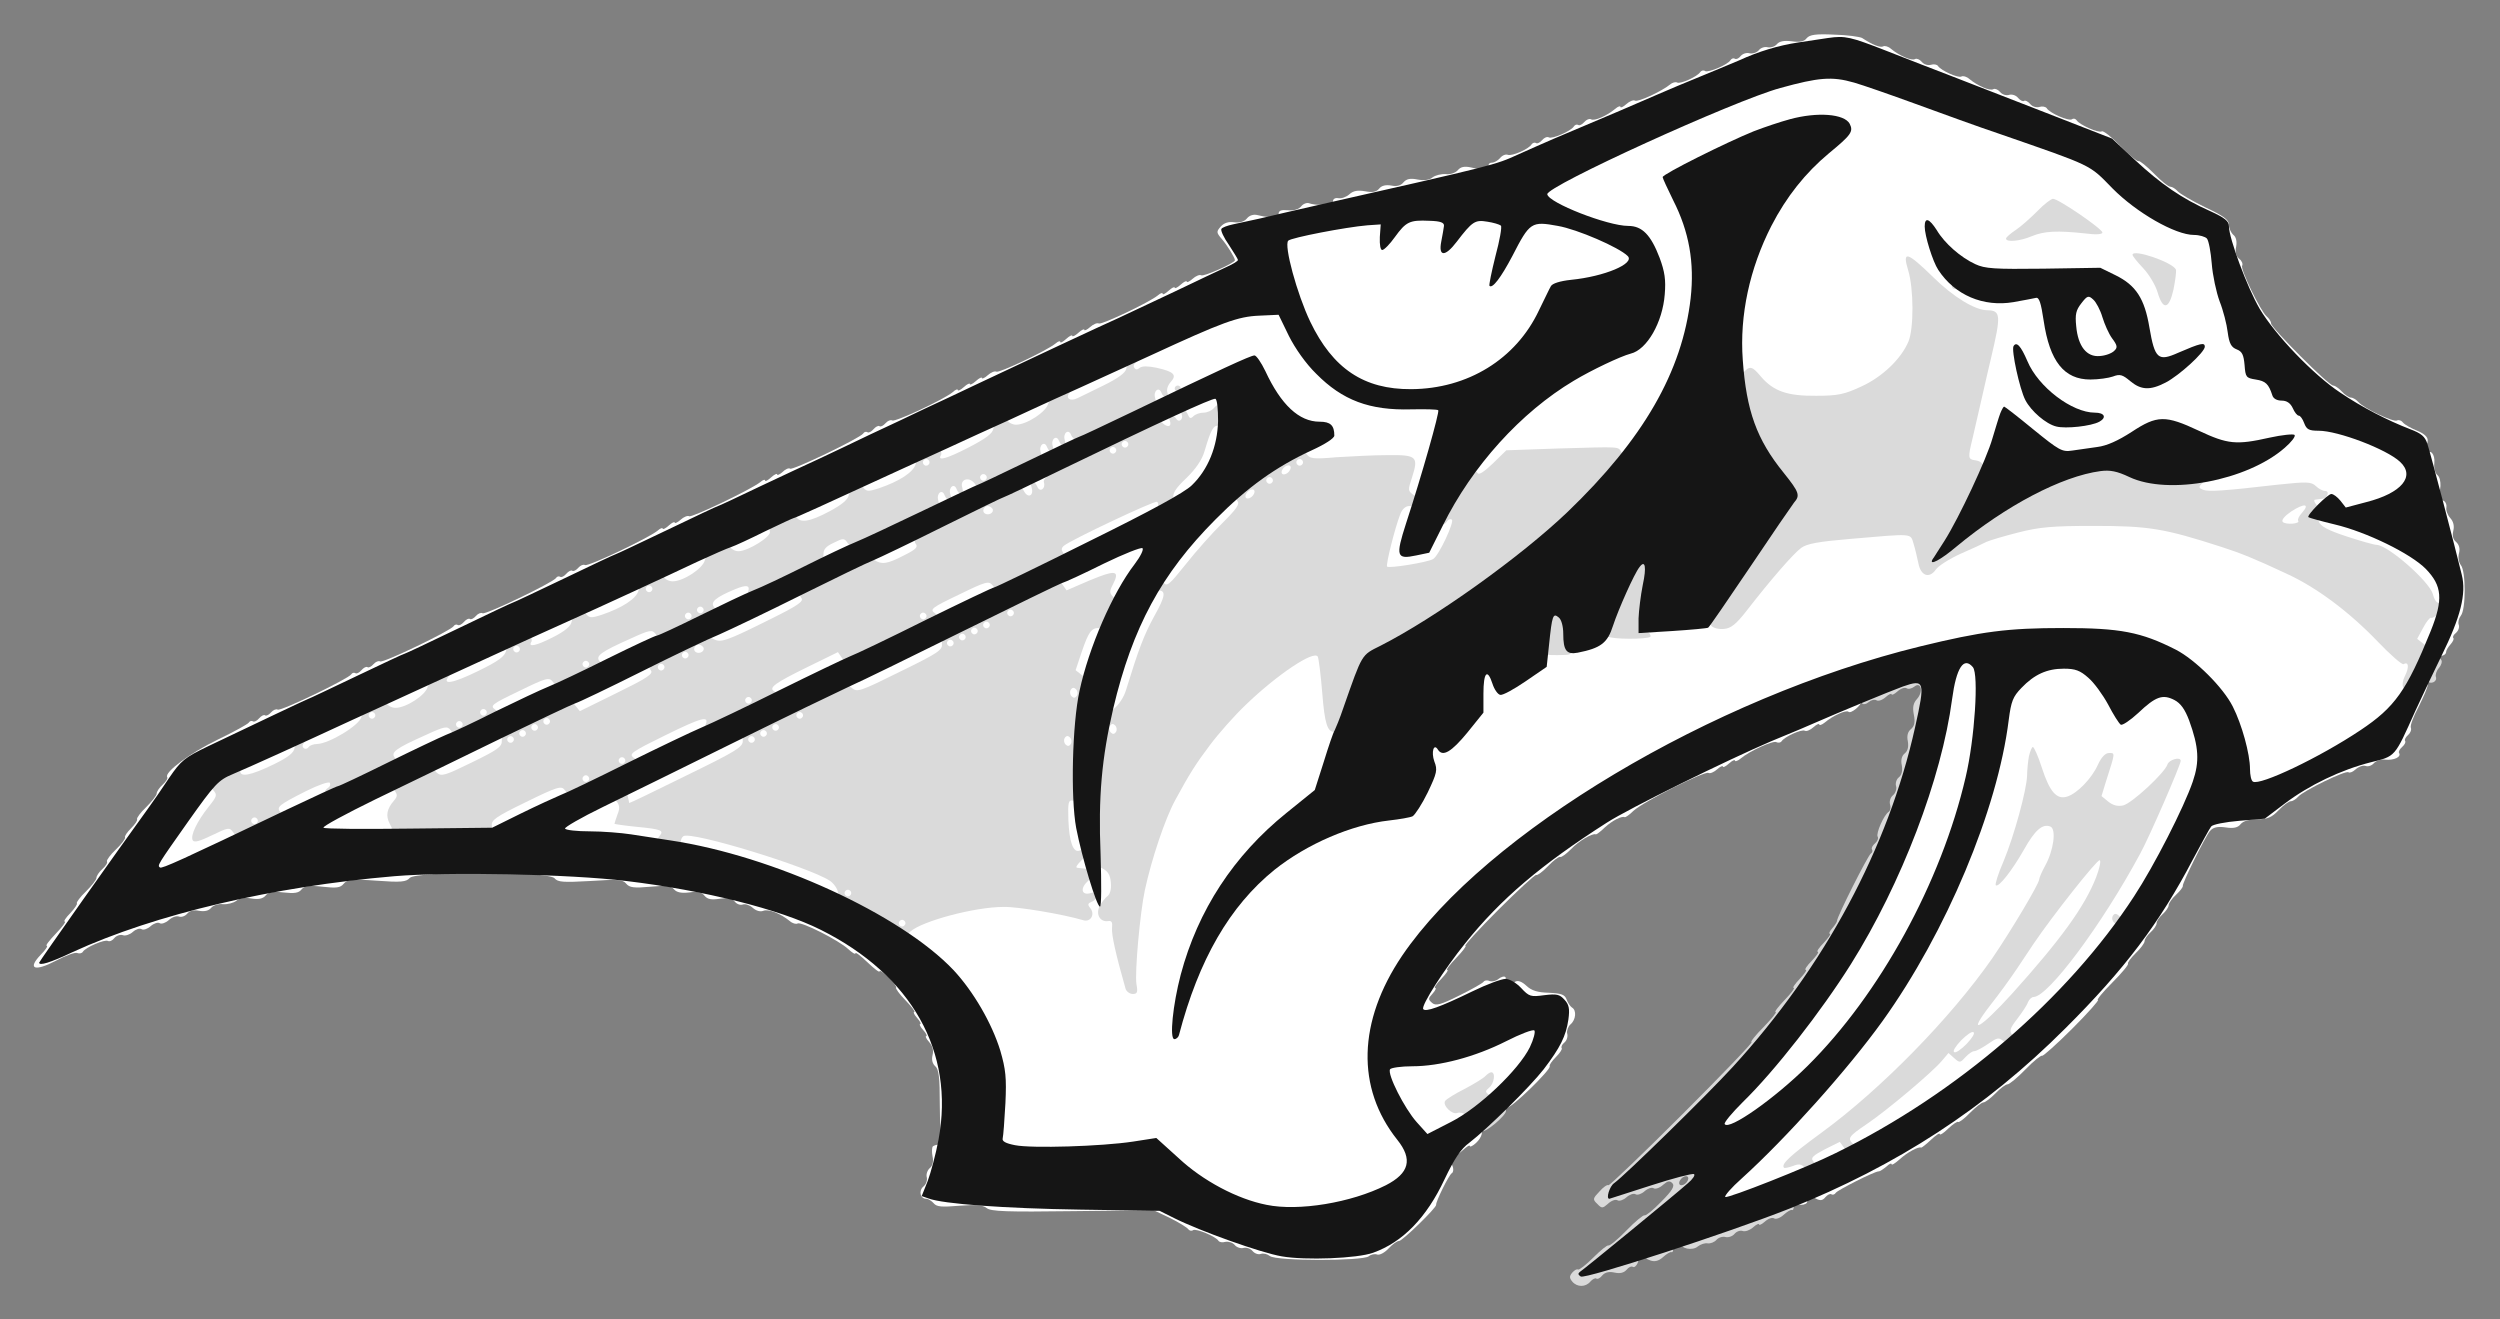 <?xml version="1.0" standalone="no"?>
<!DOCTYPE svg PUBLIC "-//W3C//DTD SVG 1.1//EN"
 "http://www.w3.org/Graphics/SVG/1.1/DTD/svg11.dtd">
<!-- Created with svg_stack (http://github.com/astraw/svg_stack) -->
<svg xmlns:sodipodi="http://sodipodi.sourceforge.net/DTD/sodipodi-0.dtd" xmlns="http://www.w3.org/2000/svg" version="1.1" width="415.0" height="219.0">
  <rect width="100%" height="100%" fill="#808080" stroke="none"/>
  <defs/>
  <g id="id0:id0" transform="matrix(1.25,0,0,1.25,0.0,0.0)"><g transform="translate(0,175.2) scale(0.04,-0.04)" fill="#ffffff" stroke="none">
<path d="M5998 4253 c-8 -11 -23 -14 -50 -10 -25 3 -41 0 -49 -10 -7 -8 -21 -12 -30 -10 -10 3 -24 -2 -30 -10 -7 -8 -21 -12 -30 -10 -10 3 -23 -1 -30 -9 -6 -8 -15 -12 -19 -9 -5 3 -11 1 -15 -5 -9 -15 -73 -42 -84 -36 -5 4 -12 2 -16 -3 -9 -15 -66 -41 -77 -35 -5 3 -16 0 -24 -7 -27 -22 -106 -59 -116 -53 -5 3 -18 -2 -29 -12 -10 -9 -19 -13 -19 -9 0 4 -8 2 -17 -6 -29 -24 -70 -42 -81 -35 -5 3 -15 -1 -22 -9 -7 -8 -16 -13 -20 -10 -5 3 -11 1 -15 -5 -9 -15 -73 -43 -83 -36 -6 3 -15 -1 -22 -9 -7 -8 -16 -13 -20 -10 -5 3 -11 1 -15 -4 -9 -16 -65 -40 -79 -35 -7 3 -19 -2 -26 -11 -7 -8 -19 -15 -27 -15 -8 0 -13 -6 -10 -12 5 -17 26 -12 96 18 76 34 84 37 181 79 143 61 223 96 278 121 29 13 55 24 58 24 3 0 26 9 52 21 197 88 285 118 403 135 94 14 118 14 153 3 22 -7 46 -16 51 -20 6 -3 21 -10 35 -14 26 -8 289 -109 325 -125 11 -5 70 -27 130 -50 259 -98 288 -111 345 -165 84 -79 165 -136 245 -174 28 -13 56 -26 64 -30 8 -4 25 -45 38 -92 44 -155 108 -264 223 -380 97 -97 204 -168 351 -232 31 -14 60 -30 63 -36 11 -17 26 -13 26 7 0 12 -13 23 -35 32 -20 8 -41 20 -47 27 -5 7 -14 10 -20 7 -11 -7 -111 41 -128 61 -7 8 -18 15 -25 15 -6 0 -20 9 -30 20 -10 11 -23 20 -29 20 -15 0 -206 192 -206 206 0 7 -7 17 -15 24 -20 17 -88 157 -81 168 3 6 -1 16 -10 23 -10 8 -14 22 -10 40 3 17 0 32 -9 39 -8 7 -15 22 -15 34 0 16 -17 29 -79 58 -43 21 -84 45 -91 53 -7 8 -18 15 -24 15 -7 0 -32 20 -56 45 -24 24 -46 42 -50 40 -4 -2 -31 20 -60 50 -29 30 -57 52 -62 49 -10 -7 -74 22 -83 36 -4 6 -11 8 -16 4 -11 -7 -75 21 -84 37 -4 5 -15 7 -24 4 -10 -3 -24 1 -31 10 -7 8 -16 13 -20 10 -4 -3 -13 2 -20 10 -7 9 -21 13 -30 10 -9 -3 -23 1 -30 10 -7 8 -17 12 -22 9 -11 -7 -52 11 -80 34 -9 8 -21 11 -26 8 -11 -6 -68 20 -78 35 -3 5 -14 7 -23 4 -10 -3 -24 1 -31 10 -7 8 -17 12 -22 9 -11 -7 -52 11 -80 34 -9 8 -21 11 -26 8 -9 -5 -35 5 -70 28 -8 4 -49 10 -92 11 -61 3 -82 0 -92 -12z"/>
<path d="M5990 4128 c-19 -5 -53 -14 -75 -20 -50 -13 -180 -62 -263 -100 -34 -15 -65 -28 -68 -28 -3 0 -76 -34 -162 -76 -87 -42 -194 -94 -239 -115 -46 -21 -83 -45 -83 -52 0 -7 21 -24 46 -37 26 -14 45 -29 43 -35 -2 -5 -27 -9 -54 -7 -53 4 -73 -8 -99 -59 -15 -29 -31 -25 -32 9 -1 15 -2 33 -3 40 -1 8 -20 12 -59 12 -52 0 -62 -3 -87 -30 -32 -33 -48 -31 -39 6 l6 24 -79 0 c-72 0 -82 -2 -103 -25 -25 -27 -40 -25 -40 7 0 18 -4 19 -37 13 -21 -4 -65 -11 -98 -16 -135 -21 -161 -27 -187 -37 -16 -6 -28 -17 -28 -24 0 -14 34 -151 45 -183 15 -44 71 -152 96 -188 48 -66 137 -121 221 -135 47 -8 54 -26 13 -30 -33 -4 -89 10 -150 38 -62 29 -147 124 -186 208 -29 63 -37 72 -61 72 -63 0 -174 -33 -283 -85 -64 -30 -120 -55 -125 -55 -5 0 -22 -12 -39 -26 -17 -14 -34 -23 -39 -20 -5 3 -36 -8 -68 -24 -32 -16 -64 -30 -71 -30 -6 0 -24 -10 -40 -22 -40 -33 -72 -50 -82 -44 -5 3 -31 -6 -60 -19 -28 -14 -55 -25 -61 -25 -5 0 -14 -9 -21 -21 -7 -14 -17 -19 -31 -16 -11 3 -34 -2 -51 -12 -18 -10 -54 -26 -80 -36 -26 -10 -52 -26 -58 -37 -5 -10 -18 -18 -29 -18 -10 0 -22 -5 -25 -11 -4 -6 -13 -8 -20 -5 -8 3 -41 -8 -75 -25 -33 -16 -64 -29 -69 -29 -5 0 -23 -12 -40 -26 -17 -14 -35 -23 -39 -20 -5 3 -36 -7 -68 -23 -33 -15 -69 -31 -82 -35 -12 -4 -27 -16 -32 -27 -6 -10 -19 -19 -30 -19 -10 0 -22 -5 -25 -11 -4 -6 -13 -8 -20 -5 -8 3 -36 -6 -64 -20 -28 -13 -55 -24 -61 -24 -5 0 -14 -9 -20 -20 -6 -11 -19 -20 -30 -20 -10 0 -22 -5 -25 -11 -4 -6 -13 -8 -20 -5 -8 3 -36 -6 -64 -20 -28 -13 -55 -24 -61 -24 -5 0 -14 -9 -20 -20 -6 -11 -19 -20 -30 -20 -10 0 -22 -5 -25 -11 -4 -6 -13 -8 -20 -5 -8 3 -41 -8 -75 -25 -33 -16 -64 -29 -69 -29 -5 0 -23 -12 -40 -26 -17 -14 -34 -23 -39 -20 -12 7 -135 -53 -145 -70 -4 -8 -17 -14 -27 -14 -10 0 -22 -5 -25 -11 -4 -6 -13 -8 -21 -5 -7 3 -39 -8 -70 -24 -31 -17 -62 -30 -69 -30 -8 0 -26 -10 -42 -22 -40 -33 -72 -50 -82 -44 -5 3 -31 -6 -60 -19 -28 -14 -55 -25 -61 -25 -5 0 -14 -9 -20 -20 -6 -11 -19 -20 -30 -20 -10 0 -22 -5 -25 -11 -4 -6 -13 -8 -20 -5 -8 3 -41 -8 -75 -25 -33 -16 -64 -29 -69 -29 -5 0 -23 -12 -40 -26 -17 -14 -35 -23 -40 -20 -5 4 -25 -2 -43 -12 -18 -10 -54 -27 -80 -36 -26 -10 -55 -27 -64 -37 -9 -11 -22 -19 -27 -19 -6 0 -19 -7 -29 -17 -10 -9 -28 -21 -40 -27 -22 -11 -81 -85 -97 -123 -6 -11 -15 -24 -21 -28 -6 -4 -23 -25 -38 -47 -15 -22 -35 -52 -44 -67 -39 -58 -21 -55 127 19 66 33 125 60 131 60 7 0 19 11 28 25 9 14 25 25 36 25 11 0 35 9 55 20 20 11 43 20 51 20 23 0 126 49 154 73 32 28 66 47 84 47 8 0 40 14 71 30 31 17 65 30 75 30 20 0 167 66 190 86 25 20 131 74 147 74 8 0 49 16 90 35 41 19 78 35 83 35 4 0 15 11 24 25 9 14 25 25 36 25 11 0 35 9 55 20 20 11 43 20 51 20 9 0 50 16 91 35 41 19 78 35 83 35 4 0 15 11 24 25 9 14 25 25 35 25 11 0 45 14 76 30 31 17 66 30 76 30 25 0 101 38 112 56 8 14 64 44 82 44 7 0 47 18 90 40 42 22 81 37 86 34 10 -6 70 24 84 43 12 15 102 63 121 63 6 0 37 13 68 30 31 16 63 27 70 24 7 -3 16 2 20 11 3 9 10 14 15 10 5 -3 26 4 46 15 19 11 42 20 49 20 7 0 19 6 25 14 15 17 161 91 181 91 24 0 144 62 165 85 10 11 26 20 35 20 10 0 52 18 95 40 42 22 81 38 85 35 4 -3 34 9 65 25 31 17 62 30 69 30 6 0 56 23 111 50 55 28 105 50 111 50 7 0 24 -26 39 -57 45 -94 115 -156 185 -165 33 -4 32 -25 -4 -46 -16 -9 -40 -27 -54 -39 -14 -13 -30 -23 -37 -23 -7 0 -20 -9 -30 -20 -10 -11 -23 -20 -30 -20 -7 0 -20 -9 -30 -20 -10 -11 -23 -20 -30 -20 -7 0 -20 -9 -30 -20 -10 -11 -27 -20 -37 -20 -34 0 -197 -179 -235 -258 -12 -25 -26 -48 -30 -51 -13 -8 -89 -168 -104 -216 -6 -22 -15 -49 -19 -60 -20 -53 -29 -105 -24 -132 4 -18 1 -33 -5 -37 -6 -4 -11 -38 -11 -81 0 -41 -4 -77 -10 -80 -6 -4 -10 -67 -10 -155 0 -147 -10 -208 -31 -194 -6 3 -8 16 -5 27 3 12 0 27 -6 35 -7 7 -13 32 -14 55 -3 62 -22 159 -34 171 -13 13 -13 143 0 151 6 3 10 39 10 80 0 41 5 77 10 80 6 3 10 20 10 36 0 17 6 32 15 35 8 4 15 17 15 29 0 13 5 27 10 30 6 3 10 17 10 30 0 13 5 27 11 31 6 3 9 17 6 31 -6 31 13 70 53 106 16 16 30 33 30 38 0 12 35 63 78 112 26 30 31 41 22 52 -10 12 -38 1 -163 -62 -83 -41 -156 -81 -162 -89 -12 -16 -122 -74 -139 -74 -7 0 -66 -27 -131 -60 -64 -33 -121 -58 -125 -55 -3 2 -61 -23 -128 -55 -68 -33 -127 -60 -133 -60 -5 0 -20 -11 -33 -25 -24 -25 -129 -85 -150 -85 -7 0 -57 -22 -111 -50 -53 -27 -101 -48 -105 -45 -4 2 -79 -31 -166 -74 -88 -43 -169 -81 -182 -85 -12 -4 -27 -16 -33 -27 -6 -12 -18 -19 -32 -17 -12 2 -67 -19 -122 -46 -120 -60 -110 -53 -96 -70 11 -14 215 -28 364 -26 43 1 59 -3 63 -15 3 -8 17 -15 30 -15 12 0 49 -7 81 -16 32 -9 73 -19 91 -21 18 -3 35 -9 38 -14 3 -5 16 -9 29 -9 13 0 27 -4 30 -10 3 -5 17 -10 30 -10 13 0 26 -4 29 -9 3 -5 18 -12 33 -16 15 -3 48 -16 73 -28 25 -12 52 -22 60 -22 38 0 192 -89 237 -136 27 -27 53 -49 58 -49 14 0 125 -113 125 -127 0 -6 7 -16 15 -23 17 -14 66 -112 89 -180 18 -52 22 -233 6 -276 -7 -18 -7 -30 0 -39 22 -27 230 -26 490 1 l45 5 60 -60 c33 -34 63 -61 67 -61 4 0 26 -13 50 -29 24 -15 73 -38 110 -50 58 -19 82 -22 180 -18 123 5 185 14 194 28 3 5 13 9 23 9 25 0 115 47 137 71 28 31 24 89 -9 128 -15 18 -43 65 -62 105 -32 67 -35 81 -35 162 0 49 7 110 15 137 19 63 71 171 90 187 8 7 15 17 15 22 0 14 74 100 152 177 108 106 178 166 284 241 57 40 108 76 123 85 9 6 35 23 58 38 24 15 47 27 52 27 5 0 14 7 21 15 6 7 33 25 58 38 264 137 429 217 447 217 4 0 21 6 38 14 18 7 59 24 92 36 33 12 68 26 77 31 10 5 27 9 37 9 11 0 23 5 26 10 3 6 15 10 26 10 10 0 27 4 37 9 14 8 179 50 297 76 99 22 236 35 354 34 126 0 240 -14 257 -32 4 -4 15 -7 25 -7 31 0 112 -50 168 -104 90 -86 124 -156 140 -289 5 -43 12 -81 15 -84 18 -18 298 110 355 161 10 9 21 16 26 16 5 0 17 7 27 17 10 9 28 21 40 27 27 14 91 103 83 116 -4 6 1 13 10 16 9 4 14 13 11 21 -3 7 1 16 10 20 8 3 13 12 10 20 -4 8 4 29 16 46 38 52 58 103 45 116 -7 7 -6 16 6 29 51 57 -26 154 -178 226 -33 16 -68 32 -77 37 -10 5 -26 9 -36 9 -10 0 -23 5 -30 12 -7 7 -30 11 -51 9 -50 -3 -59 12 -22 38 37 26 39 26 51 -4 5 -13 15 -23 22 -21 7 2 36 10 63 17 28 7 71 23 97 36 76 37 88 80 36 130 -44 42 -210 113 -268 113 -26 1 -68 37 -89 78 -6 12 -20 22 -30 22 -11 0 -28 15 -39 34 -14 24 -29 35 -49 38 -25 3 -28 8 -31 41 -2 26 -10 42 -28 53 -13 9 -24 22 -24 29 0 7 -13 53 -30 103 -20 60 -30 112 -30 150 0 70 -25 102 -79 102 -59 0 -160 58 -251 146 l-85 81 -110 37 c-60 20 -118 41 -127 46 -10 6 -26 10 -36 10 -10 0 -22 3 -25 7 -7 7 -159 62 -195 70 -12 3 -25 9 -28 14 -3 5 -14 9 -25 9 -10 0 -27 4 -37 9 -19 10 -156 61 -213 80 -42 13 -110 13 -159 -1z m131 -164 c12 -15 9 -21 -25 -48 -72 -58 -136 -119 -136 -129 0 -6 -11 -22 -25 -36 -25 -27 -105 -176 -119 -221 -30 -99 -56 -242 -56 -308 0 -54 15 -85 39 -77 11 3 29 -7 52 -31 55 -57 110 -78 195 -71 39 3 80 9 90 15 11 5 37 17 59 27 56 26 134 102 156 153 21 48 26 163 10 219 -5 18 -6 35 -2 37 3 2 36 -26 73 -62 52 -52 79 -72 123 -86 31 -11 58 -23 60 -26 3 -4 -2 -34 -10 -66 -8 -32 -23 -102 -35 -154 -24 -106 -37 -160 -51 -206 -12 -41 -3 -64 26 -64 13 0 29 -2 37 -5 14 -5 27 19 48 90 7 22 16 50 21 63 l9 23 43 -29 c23 -17 53 -42 67 -57 14 -15 38 -34 54 -42 29 -15 34 -14 182 13 12 2 51 24 87 49 36 25 74 45 83 45 9 0 55 -19 103 -41 88 -43 141 -51 233 -39 114 15 -33 -72 -164 -97 -15 -3 -33 -11 -39 -19 -7 -9 -31 -14 -64 -14 -60 0 -87 -19 -65 -45 14 -17 66 -20 75 -5 3 6 30 10 59 10 29 0 115 7 190 16 189 22 204 13 93 -52 -75 -43 -69 -38 -62 -56 4 -11 29 -17 89 -21 50 -4 118 -19 172 -37 49 -16 96 -30 105 -30 8 0 26 -11 39 -25 13 -14 29 -25 35 -25 13 0 64 -54 83 -87 8 -16 9 -29 3 -40 -6 -10 -17 -34 -25 -53 -61 -147 -65 -151 -90 -102 -48 90 -254 234 -469 326 -316 135 -634 151 -907 44 -65 -26 -96 -43 -132 -76 -14 -13 -31 -22 -36 -18 -5 3 -17 33 -26 66 -14 48 -22 61 -41 66 -13 3 -28 4 -32 1 -5 -3 -74 -11 -153 -17 -131 -10 -200 -27 -200 -48 0 -4 -24 -35 -52 -69 -29 -34 -75 -88 -103 -121 l-49 -60 -143 -7 c-79 -4 -146 -11 -149 -16 -3 -5 -23 -9 -45 -9 -38 0 -106 -22 -172 -55 -22 -12 -32 -12 -47 -2 -25 15 -49 2 -68 -36 -7 -15 -19 -27 -26 -27 -7 0 -21 -9 -31 -20 -10 -11 -24 -20 -30 -20 -7 0 -18 -7 -25 -15 -7 -8 -17 -12 -22 -9 -13 8 -48 91 -48 115 0 21 -8 23 -28 10 -10 -6 -13 -33 -11 -107 4 -109 -2 -124 -71 -189 l-32 -30 -38 43 c-21 23 -43 42 -49 42 -13 0 -15 -32 -3 -46 5 -5 18 -32 30 -61 l20 -52 -35 -70 -35 -71 -36 -1 c-44 0 -148 -21 -158 -32 -4 -4 -15 -7 -24 -7 -29 0 -175 -76 -237 -124 -73 -55 -167 -161 -200 -223 -27 -52 -49 -89 -62 -105 -8 -10 -11 -18 -7 -18 4 0 4 -5 1 -10 -4 -6 -11 -8 -16 -4 -6 4 -6 11 2 20 6 8 9 14 6 14 -17 0 82 218 108 240 8 7 15 18 15 26 0 18 195 213 249 249 41 28 47 37 79 131 l35 102 -16 35 c-10 19 -17 55 -17 80 0 86 -12 166 -27 171 -25 10 -112 -47 -235 -154 -61 -53 -109 -106 -175 -195 -35 -48 -129 -228 -145 -278 -41 -131 -66 -261 -67 -344 -1 -56 -11 -72 -31 -47 -9 9 -14 57 -17 131 -2 64 -8 134 -13 157 -13 55 -13 323 0 331 6 3 10 30 10 60 0 30 5 57 10 60 6 3 10 24 10 46 0 21 4 47 10 57 5 9 26 65 45 123 29 91 52 140 119 264 43 79 254 299 313 326 23 10 45 23 48 29 3 6 25 19 48 29 32 15 77 21 198 26 102 5 158 4 162 -3 4 -5 -7 -54 -24 -108 -35 -115 -59 -200 -66 -231 -5 -20 -1 -23 28 -23 18 0 61 5 97 11 l64 11 55 114 c30 62 61 118 69 125 8 6 14 17 14 23 0 7 20 32 45 56 l46 45 182 6 c103 3 187 2 194 -4 17 -13 24 -6 75 70 137 205 206 436 179 595 -15 89 -28 127 -63 197 -16 29 -28 55 -28 57 0 7 305 154 320 154 9 0 20 3 24 7 31 31 215 43 237 17z m749 -290 c22 -15 37 -30 34 -35 -3 -5 -29 -9 -59 -9 -30 0 -65 -4 -79 -10 -42 -16 -39 6 6 44 24 20 46 36 51 36 4 0 25 -12 47 -26z m-1485 -63 c57 -3 69 -11 95 -60 43 -86 38 -199 -13 -277 -18 -27 -41 -50 -52 -52 -35 -6 -225 -103 -259 -133 -19 -16 -38 -29 -43 -29 -12 0 -182 -172 -198 -201 -8 -13 -23 -43 -34 -66 -12 -23 -25 -45 -31 -48 -5 -3 -17 -23 -26 -43 -10 -20 -26 -46 -36 -57 -11 -11 -28 -34 -38 -51 -18 -32 -65 -53 -81 -37 -5 5 0 33 11 63 11 30 18 65 15 78 -4 15 0 24 10 28 8 4 15 11 15 17 0 11 20 80 61 211 27 84 27 85 -33 88 -29 2 -52 8 -52 13 1 6 30 15 65 21 168 29 292 121 366 270 l38 78 78 12 c84 13 187 57 187 79 0 8 -12 22 -26 32 -14 10 -38 29 -55 41 -16 13 -29 21 -29 17 0 -3 -5 -3 -10 0 -6 4 -8 11 -4 16 3 6 11 6 17 1 7 -5 35 -10 62 -11z m1125 -103 c14 -8 51 -23 82 -33 58 -18 74 -18 264 1 153 15 264 -66 264 -195 0 -44 24 -98 48 -105 11 -4 31 -2 45 3 40 16 41 -4 1 -34 -52 -40 -102 -44 -137 -11 -29 27 -52 33 -62 16 -3 -5 -33 -10 -65 -10 -54 0 -62 3 -92 34 -37 38 -58 101 -58 175 0 53 -20 82 -43 63 -7 -6 -43 -14 -79 -18 -119 -12 -189 22 -237 118 -19 37 -5 55 23 31 11 -11 32 -26 46 -35z m670 -13 c34 -17 34 -19 19 -47 l-11 -20 -28 33 c-39 47 -31 60 20 34z m-3334 -355 c34 -13 29 -18 -76 -71 -47 -23 -97 -50 -112 -60 -14 -11 -33 -19 -42 -19 -9 0 -91 -36 -182 -80 -90 -44 -166 -80 -168 -80 -8 0 -254 -122 -281 -139 -16 -11 -37 -20 -47 -20 -9 -1 -33 -10 -55 -20 -21 -11 -85 -43 -143 -71 -58 -28 -127 -63 -155 -79 -27 -16 -58 -30 -68 -30 -20 -1 -94 -36 -216 -101 -41 -22 -79 -40 -86 -40 -14 0 -199 -88 -270 -129 -27 -16 -57 -30 -66 -30 -18 -1 -191 -84 -274 -131 -27 -15 -57 -29 -66 -29 -8 -1 -33 -9 -55 -20 -98 -47 -176 -86 -263 -132 -52 -27 -101 -49 -109 -49 -16 0 -156 -67 -207 -100 -16 -10 -37 -19 -46 -19 -9 -1 -47 -16 -86 -35 -89 -44 -109 -48 -105 -21 2 11 14 31 27 45 12 14 30 37 40 52 17 27 66 58 91 58 15 0 125 52 169 80 17 10 37 19 46 19 19 1 121 49 194 91 28 15 58 29 68 29 20 1 85 31 132 61 17 10 37 19 46 19 18 1 168 71 214 100 17 11 37 20 46 20 19 1 129 52 174 81 17 10 37 19 47 19 19 1 121 49 193 90 28 16 57 30 66 30 19 1 83 31 154 71 28 15 57 29 66 29 19 1 83 31 154 71 28 15 57 29 66 29 19 1 130 53 174 81 17 10 37 19 47 19 19 1 129 52 173 80 17 11 37 20 46 20 21 1 186 77 220 102 15 10 34 19 42 19 18 0 90 32 132 59 17 11 37 20 46 20 18 1 168 71 214 100 35 23 54 25 91 11z m3010 -122 c37 -18 35 -32 -4 -36 -43 -4 -85 26 -112 83 -32 65 -16 72 40 16 28 -28 62 -56 76 -63z m-3192 -577 c6 -10 -12 -64 -36 -106 -56 -97 -98 -236 -98 -327 0 -37 -4 -70 -10 -73 -12 -8 -13 -182 -1 -189 5 -3 7 -23 4 -44 -6 -48 53 -304 79 -338 12 -17 -1 -24 -28 -14 -36 14 -194 40 -243 40 -56 0 -197 -28 -233 -46 -15 -8 -36 -14 -47 -14 -22 0 -184 80 -211 105 -9 8 -26 15 -38 15 -11 0 -24 4 -27 10 -20 33 -321 135 -470 160 -190 31 -230 41 -229 55 0 6 84 53 187 105 103 52 228 116 279 143 51 26 98 47 103 47 14 0 299 140 655 321 107 54 199 99 206 99 6 0 40 13 75 30 71 32 76 34 83 21z"/>
<path d="M6906 3401 c-40 -44 -41 -137 -2 -196 13 -20 25 -25 59 -25 44 0 87 22 87 44 0 7 -8 24 -18 37 -10 13 -31 54 -46 92 -30 72 -49 83 -80 48z"/>
<path d="M4840 3815 c-8 -9 -25 -15 -40 -13 -15 1 -35 -4 -44 -11 -10 -9 -28 -11 -50 -7 -24 5 -37 2 -47 -10 -8 -10 -22 -14 -40 -10 -18 3 -32 0 -40 -10 -9 -11 -22 -14 -47 -9 -24 4 -39 2 -52 -10 -10 -9 -26 -15 -37 -13 -11 2 -18 -3 -18 -12 0 -19 9 -17 195 26 80 19 179 41 220 50 97 20 103 26 44 38 -22 5 -35 2 -44 -9z"/>
<path d="M4320 3695 c-8 -10 -25 -15 -44 -13 -22 2 -31 -1 -31 -12 0 -17 6 -17 93 1 59 13 84 29 43 29 -11 0 -26 2 -34 5 -7 3 -20 -1 -27 -10z"/>
<path d="M4140 3655 c-9 -11 -24 -15 -42 -13 -19 3 -34 -2 -45 -14 -15 -17 -15 -20 3 -41 19 -22 44 -63 44 -71 0 -9 -103 -55 -112 -50 -5 3 -18 -2 -29 -12 -10 -9 -19 -13 -19 -9 0 4 -9 0 -20 -10 -11 -10 -20 -14 -20 -10 0 4 -9 0 -20 -10 -11 -10 -20 -15 -20 -10 0 4 -7 2 -15 -5 -29 -24 -188 -99 -197 -94 -5 3 -18 -2 -29 -12 -10 -9 -19 -13 -19 -9 0 4 -9 0 -20 -10 -11 -10 -20 -14 -20 -10 0 4 -9 0 -20 -10 -11 -10 -20 -15 -20 -10 0 4 -7 2 -15 -5 -29 -24 -188 -99 -197 -94 -5 3 -18 -2 -29 -12 -10 -9 -19 -13 -19 -9 0 4 -9 0 -20 -10 -11 -10 -20 -14 -20 -10 0 4 -9 0 -20 -10 -11 -10 -20 -14 -20 -10 0 4 -8 2 -17 -7 -31 -25 -191 -100 -201 -94 -5 3 -15 -1 -22 -9 -7 -8 -16 -13 -20 -10 -4 3 -13 -2 -20 -10 -7 -8 -16 -13 -20 -10 -5 3 -11 1 -14 -4 -9 -15 -236 -124 -243 -117 -4 3 -15 -1 -25 -11 -10 -9 -18 -12 -18 -8 0 4 -9 0 -20 -10 -11 -10 -20 -15 -20 -10 0 4 -7 2 -15 -5 -29 -24 -228 -119 -237 -114 -5 3 -18 -2 -29 -12 -10 -9 -19 -13 -19 -9 0 4 -9 0 -20 -10 -11 -10 -20 -14 -20 -10 0 4 -8 1 -17 -7 -31 -25 -231 -120 -241 -114 -5 3 -15 -1 -22 -9 -7 -8 -16 -13 -20 -10 -4 3 -13 -2 -20 -10 -7 -8 -16 -13 -20 -10 -5 3 -11 1 -14 -4 -10 -15 -234 -123 -244 -117 -5 3 -15 -1 -22 -9 -7 -8 -16 -13 -20 -10 -4 3 -13 -2 -20 -10 -7 -8 -16 -13 -20 -10 -5 3 -11 1 -14 -4 -10 -15 -234 -123 -244 -117 -5 3 -15 -1 -22 -9 -7 -8 -16 -13 -20 -10 -4 3 -13 -2 -20 -10 -7 -8 -16 -13 -20 -10 -5 3 -11 1 -14 -4 -10 -15 -234 -123 -244 -117 -5 3 -15 -1 -22 -9 -7 -8 -16 -13 -20 -10 -4 3 -13 -2 -20 -10 -7 -8 -16 -13 -20 -10 -5 3 -11 1 -14 -4 -3 -5 -50 -31 -104 -57 -91 -44 -177 -108 -167 -124 3 -4 -4 -15 -15 -25 -11 -10 -20 -23 -20 -30 0 -6 -16 -26 -35 -45 -19 -18 -32 -36 -30 -40 2 -4 -7 -17 -20 -30 -13 -13 -22 -26 -20 -30 2 -4 -11 -22 -30 -40 -19 -18 -32 -36 -30 -40 3 -4 -4 -15 -15 -25 -11 -10 -20 -23 -20 -30 0 -6 -16 -26 -35 -45 -19 -18 -32 -36 -30 -39 3 -2 -7 -17 -22 -33 -15 -15 -23 -28 -18 -28 5 0 -9 -18 -30 -40 -21 -22 -35 -40 -30 -40 5 0 -4 -14 -20 -30 -45 -47 -21 -57 50 -20 32 17 64 29 71 26 8 -3 16 -1 19 4 9 15 73 42 83 36 6 -3 15 1 22 10 7 8 20 12 28 9 8 -3 23 2 33 11 10 9 23 13 29 9 6 -4 20 1 30 10 10 9 24 14 30 10 6 -4 20 1 30 10 11 10 26 15 34 12 8 -3 20 1 27 9 8 10 22 14 40 10 18 -3 32 0 40 10 7 8 24 14 39 12 15 -1 35 4 44 11 10 9 29 12 50 8 24 -4 39 -1 48 10 9 11 24 14 59 10 36 -4 51 -2 60 10 10 12 25 14 70 9 45 -5 59 -4 70 10 12 14 27 16 110 10 80 -6 98 -4 109 9 19 23 461 23 481 -1 11 -13 29 -14 119 -9 90 6 108 5 119 -9 11 -13 26 -15 80 -10 53 5 69 3 79 -9 9 -10 24 -13 50 -10 27 4 42 1 51 -11 10 -12 23 -14 50 -10 27 4 41 2 50 -9 7 -9 19 -13 27 -10 8 3 23 -2 33 -11 11 -10 25 -14 35 -10 18 7 57 -9 88 -34 9 -8 21 -11 26 -8 12 7 137 -56 168 -85 13 -12 24 -19 24 -14 0 5 18 -9 40 -30 22 -21 40 -35 40 -30 0 5 13 -4 30 -20 16 -16 27 -31 25 -34 -3 -2 11 -22 32 -43 20 -21 33 -38 28 -38 -4 0 0 -9 10 -20 10 -11 14 -20 10 -20 -4 0 0 -9 10 -20 10 -11 14 -20 10 -20 -4 0 0 -9 10 -20 11 -13 15 -27 11 -43 -4 -16 0 -29 9 -37 12 -10 15 -38 15 -126 0 -69 4 -114 10 -114 15 0 12 210 -4 273 -32 122 -140 282 -224 331 -10 6 -39 24 -63 41 -57 38 -161 91 -208 105 -20 6 -45 15 -56 20 -41 18 -184 55 -275 71 -474 84 -1020 76 -1475 -21 -27 -5 -63 -13 -80 -16 -79 -16 -364 -105 -430 -134 -87 -39 -115 -48 -121 -39 -3 6 1 20 10 32 9 12 27 38 41 57 14 19 36 51 50 70 14 19 36 51 50 70 14 19 35 49 47 66 37 51 116 163 172 244 56 80 69 89 287 189 41 19 143 67 227 108 84 40 155 73 158 73 2 0 78 36 170 80 91 44 168 80 171 80 2 0 83 38 179 85 97 47 177 85 180 85 2 0 64 29 137 64 72 35 155 73 182 86 28 12 114 53 193 91 79 38 145 69 148 69 2 0 78 36 170 80 91 44 168 80 171 80 2 0 83 38 179 85 97 47 178 85 181 85 3 0 75 34 160 75 84 41 156 75 159 75 3 0 75 34 160 75 85 41 157 75 159 75 12 0 161 74 177 88 16 14 16 17 -8 60 -14 24 -22 48 -17 52 4 4 36 13 71 20 34 7 62 17 62 21 0 5 -6 9 -12 9 -7 0 -22 3 -34 6 -12 3 -26 -1 -34 -11z"/>
<path d="M3980 3055 c-25 -13 -63 -33 -86 -44 -22 -11 -46 -27 -53 -35 -15 -18 -68 -46 -87 -46 -6 0 -37 -13 -68 -30 -31 -16 -63 -27 -70 -24 -7 3 -16 -2 -19 -10 -4 -9 -13 -13 -20 -10 -8 3 -17 -2 -21 -11 -3 -9 -10 -14 -15 -11 -5 3 -35 -8 -66 -24 -31 -17 -63 -30 -70 -30 -8 0 -30 -16 -51 -35 -20 -19 -45 -35 -54 -35 -10 0 -43 -13 -74 -30 -31 -16 -63 -27 -70 -24 -7 3 -16 -2 -19 -10 -4 -9 -13 -13 -20 -10 -8 3 -17 -2 -20 -10 -4 -9 -13 -13 -20 -10 -8 3 -17 -2 -21 -11 -3 -9 -10 -14 -15 -11 -4 3 -31 -6 -60 -19 -28 -14 -55 -25 -61 -25 -5 0 -14 -8 -19 -18 -10 -18 -84 -62 -106 -62 -7 0 -39 -13 -70 -30 -31 -16 -60 -28 -64 -25 -5 2 -57 -19 -117 -48 -60 -30 -124 -59 -142 -67 -18 -7 -37 -21 -43 -31 -5 -11 -16 -19 -23 -19 -7 0 -48 -18 -91 -40 -42 -22 -81 -38 -84 -35 -12 7 -246 -111 -276 -139 -15 -14 -36 -26 -45 -26 -10 0 -52 -18 -95 -40 -42 -22 -81 -38 -85 -35 -4 2 -48 -16 -99 -40 -50 -25 -96 -45 -101 -45 -5 0 -14 -8 -19 -18 -12 -22 -83 -58 -131 -66 -57 -10 -311 -138 -308 -156 4 -18 94 -16 237 6 61 10 154 14 257 13 l162 -2 97 47 c53 25 101 46 105 46 4 0 15 11 24 25 9 14 25 25 35 25 10 0 53 18 96 40 43 22 86 40 95 40 26 0 227 99 233 114 6 15 62 46 83 46 6 0 38 14 69 30 31 17 64 30 72 30 8 0 53 18 99 40 47 22 88 40 93 40 4 0 20 12 35 26 27 27 110 74 131 74 7 0 47 18 90 40 43 22 85 40 93 40 22 0 184 78 196 95 13 17 103 65 122 65 8 0 29 9 49 20 20 11 43 20 53 20 9 0 77 29 150 65 74 36 137 65 142 65 4 0 15 11 23 24 10 15 29 25 55 30 29 4 49 17 77 47 61 67 79 120 80 227 1 105 -1 106 -75 67z m10 -143 c-16 -51 -33 -80 -60 -107 -46 -45 -30 -36 -290 -165 -58 -28 -147 -74 -199 -101 -52 -27 -102 -49 -110 -49 -9 -1 -63 -25 -121 -55 -241 -124 -326 -165 -338 -165 -7 0 -20 -4 -30 -10 -9 -5 -73 -37 -142 -70 -69 -34 -167 -84 -219 -111 -52 -27 -100 -49 -107 -49 -13 0 -202 -91 -333 -161 -41 -21 -80 -39 -86 -39 -7 0 -67 -27 -134 -60 -67 -33 -125 -60 -130 -60 -5 0 -20 -9 -34 -20 -24 -19 -38 -20 -184 -18 l-158 3 -3 21 c-2 17 8 27 49 48 29 14 59 26 66 26 14 0 163 72 312 150 52 28 100 50 108 50 7 0 21 4 31 9 9 5 73 37 142 71 69 34 148 74 175 90 28 15 57 29 66 29 22 1 74 28 89 46 7 8 21 15 32 15 18 0 249 111 353 170 28 15 60 29 71 29 12 1 27 8 34 16 15 18 68 45 87 45 20 0 299 136 307 149 4 6 17 11 30 11 13 0 31 9 41 20 10 11 26 20 36 20 18 0 264 118 354 169 28 16 57 30 66 30 14 1 146 60 209 95 39 21 44 4 20 -72z"/>
<path d="M8057 2872 c-7 -11 23 -132 33 -132 15 0 17 50 3 62 -8 6 -13 24 -11 41 3 29 -14 48 -25 29z"/>
<path d="M8098 2715 c-3 -4 9 -65 28 -136 19 -72 34 -145 34 -163 0 -37 -25 -115 -52 -164 -10 -18 -18 -37 -18 -43 0 -13 31 -7 31 6 0 6 7 17 15 26 8 9 12 18 9 21 -3 3 1 11 9 17 8 7 12 19 9 27 -3 8 0 21 7 30 17 20 17 148 0 168 -7 9 -10 26 -6 40 4 15 0 28 -10 37 -10 8 -13 21 -9 37 4 16 0 31 -10 42 -9 10 -15 26 -13 35 3 18 -13 31 -24 20z"/>
<path d="M6498 2186 c-12 -9 -21 -38 -29 -92 -6 -43 -15 -95 -20 -115 -5 -20 -9 -48 -9 -62 0 -14 -4 -29 -10 -32 -5 -3 -10 -16 -10 -27 0 -23 -17 -81 -31 -110 -5 -10 -9 -26 -9 -36 0 -10 -4 -22 -8 -28 -4 -5 -16 -34 -26 -64 -22 -64 -138 -306 -175 -365 -14 -22 -30 -47 -36 -57 -60 -98 -81 -129 -110 -168 -20 -25 -43 -57 -53 -71 -28 -42 -101 -126 -199 -228 -81 -84 -112 -132 -85 -130 10 0 129 68 182 102 53 36 259 241 294 293 14 22 42 59 60 84 19 25 35 48 35 52 1 4 14 26 30 50 74 112 198 397 239 553 47 173 66 377 42 439 -11 29 -43 34 -72 12z"/>
<path d="M6766 2157 c-81 -44 -100 -74 -114 -172 -7 -49 -18 -110 -24 -135 -15 -60 -85 -277 -103 -315 -7 -16 -21 -50 -31 -75 -10 -25 -45 -99 -79 -165 -52 -103 -81 -150 -175 -290 -8 -12 -34 -47 -57 -76 -24 -30 -61 -77 -82 -105 -22 -28 -126 -138 -232 -244 -219 -219 -226 -238 -64 -170 58 25 152 62 170 67 11 4 23 11 27 17 4 6 13 11 20 11 20 0 92 37 101 52 4 7 16 13 25 13 25 0 121 54 274 155 33 22 69 45 80 51 11 6 32 23 47 38 15 14 31 26 35 26 32 0 416 386 416 417 0 5 14 22 30 38 17 16 30 34 30 40 0 7 9 20 20 30 11 10 20 22 20 26 0 4 15 30 34 58 45 70 130 240 161 326 23 64 24 75 14 130 -33 171 -108 220 -209 135 l-47 -40 -17 18 c-9 10 -16 23 -17 28 -1 19 -66 99 -94 115 -41 24 -111 22 -159 -4z m399 -445 c-67 -159 -159 -322 -260 -457 -64 -87 -138 -165 -155 -165 -26 0 -33 15 -13 31 19 17 116 135 157 193 36 51 106 188 106 209 0 18 -26 41 -38 33 -5 -3 -30 -36 -55 -73 -25 -37 -64 -90 -86 -118 -22 -27 -67 -88 -99 -135 -138 -201 -195 -270 -309 -380 -118 -113 -150 -139 -263 -212 -111 -71 -108 -70 -114 -60 -3 5 15 24 41 42 126 91 320 274 417 394 186 231 346 503 346 590 0 64 -45 74 -95 22 -18 -19 -35 -33 -37 -30 -7 6 39 175 51 187 5 5 16 -3 27 -21 26 -45 53 -54 102 -32 22 10 46 28 52 40 15 27 25 18 25 -23 0 -24 7 -35 30 -48 44 -26 80 -14 139 46 28 29 54 50 58 49 3 -2 -9 -39 -27 -82z m-455 -667 c0 -17 -131 -135 -142 -128 -5 2 21 38 58 79 62 69 84 82 84 49z"/>
<path d="M8060 2150 c0 -5 5 -10 10 -10 6 0 10 5 10 10 0 6 -4 10 -10 10 -5 0 -10 -4 -10 -10z"/>
<path d="M8013 2052 c-17 -37 -41 -89 -53 -115 -11 -26 -26 -50 -33 -52 -7 -2 -43 -13 -82 -25 -119 -36 -219 -88 -290 -150 -25 -23 -45 -29 -129 -38 -54 -6 -99 -12 -100 -14 -1 -2 -27 -52 -58 -113 -62 -122 -152 -261 -243 -375 -68 -85 -312 -330 -365 -366 -19 -13 -55 -40 -80 -59 -39 -30 -129 -91 -210 -143 -66 -42 -182 -105 -284 -153 -69 -33 -76 -38 -58 -48 15 -8 23 -7 32 4 7 8 16 13 20 10 5 -3 11 -1 15 5 6 9 128 71 142 71 5 0 16 8 26 16 9 9 17 12 17 8 0 -5 12 3 28 17 24 22 61 42 70 38 2 -1 17 11 33 26 16 15 29 24 29 19 0 -5 13 3 28 18 16 15 31 25 33 22 3 -2 21 11 39 30 19 19 39 35 45 35 6 0 24 14 40 30 16 17 34 30 40 30 6 0 33 22 60 50 26 27 51 47 55 45 3 -2 49 39 101 91 51 51 89 94 84 94 -5 0 16 26 48 58 32 32 55 60 52 63 -2 3 9 18 25 34 17 16 30 34 30 40 0 7 9 20 20 30 11 10 20 23 20 30 0 7 9 20 20 30 11 10 20 23 20 30 0 6 11 22 25 35 13 12 23 25 22 29 -2 9 74 163 90 182 10 12 25 16 52 12 26 -4 41 -1 50 11 8 10 29 16 55 16 34 0 48 6 71 30 16 17 34 30 41 30 6 0 17 7 24 15 16 19 159 89 167 81 4 -3 14 1 24 10 10 9 25 14 33 11 8 -3 20 1 27 9 7 8 24 14 38 12 29 -3 54 9 46 22 -3 4 2 13 10 20 8 7 13 16 10 20 -3 4 2 13 10 20 7 6 12 17 9 24 -3 7 9 38 26 70 16 32 30 64 30 72 0 30 -16 11 -47 -54z"/>
<path d="M6140 2048 c-14 -6 -44 -19 -67 -29 -24 -11 -45 -19 -48 -19 -2 0 -30 -12 -62 -26 -32 -14 -71 -32 -88 -39 -16 -7 -57 -25 -90 -40 -33 -15 -78 -34 -100 -43 -72 -29 -325 -162 -355 -187 -8 -7 -33 -22 -55 -34 -22 -12 -53 -32 -70 -44 -16 -12 -50 -37 -75 -55 -58 -43 -266 -247 -296 -292 -13 -19 -39 -55 -57 -80 -19 -25 -45 -65 -60 -90 -50 -87 -6 -89 152 -8 41 21 79 38 85 38 19 0 52 27 44 36 -4 4 -14 1 -23 -6 -8 -7 -21 -10 -30 -7 -8 4 -17 2 -20 -3 -3 -4 -39 -25 -80 -45 -62 -31 -78 -35 -90 -25 -14 12 -14 15 1 31 10 11 13 19 9 19 -5 0 4 14 20 30 16 17 25 30 20 30 -5 0 9 18 30 40 21 22 35 40 30 40 -5 0 44 54 109 119 66 66 123 118 126 116 4 -2 22 11 40 30 18 19 36 32 40 30 4 -2 20 10 36 26 25 27 72 54 82 49 2 -1 16 9 30 23 25 23 57 39 66 34 3 -1 16 8 29 21 32 30 237 133 249 126 5 -3 18 2 29 12 10 9 19 13 19 9 0 -4 9 0 20 10 11 10 20 14 20 10 0 -4 8 -2 18 6 29 25 110 62 120 55 6 -3 13 -2 17 3 9 15 67 41 77 35 5 -3 18 2 29 12 10 9 19 13 19 9 0 -4 8 -2 18 6 27 23 71 43 79 36 7 -8 43 21 43 35 0 10 -9 9 -40 -4z"/>
<path d="M5031 1121 c-11 -7 -9 -15 10 -42 13 -19 24 -35 24 -36 0 -1 21 3 47 9 62 15 82 0 75 -53 -9 -69 -55 -145 -146 -241 -25 -26 -42 -51 -38 -55 9 -8 148 127 142 137 -2 4 7 17 20 30 13 13 22 26 20 30 -3 4 1 13 9 19 8 7 12 20 9 30 -2 9 3 23 11 30 18 15 21 47 5 56 -6 4 -14 16 -18 27 -6 16 -17 20 -58 22 -38 1 -58 7 -75 23 -15 14 -28 19 -37 14z"/>
<path d="M5015 951 c-50 -26 -101 -51 -115 -55 -104 -30 -144 -37 -217 -38 -87 0 -89 -2 -84 -48 3 -26 48 -115 65 -129 9 -7 16 -19 16 -25 0 -15 42 -56 57 -56 25 0 125 61 153 94 17 19 44 38 60 41 17 4 46 25 69 51 70 80 130 217 92 213 -3 0 -47 -22 -96 -48z m-170 -230 c7 -12 -12 -24 -25 -16 -11 7 -4 25 10 25 5 0 11 -4 15 -9z"/>
<path d="M4857 591 c-23 -22 -39 -43 -34 -47 4 -4 18 3 32 16 14 13 25 20 25 15 0 -4 9 0 20 10 21 19 27 45 10 45 -6 0 -30 -18 -53 -39z"/>
<path d="M3097 574 c-3 -4 -4 -18 -1 -33 4 -17 0 -32 -9 -39 -8 -7 -13 -21 -10 -31 2 -9 -2 -23 -11 -30 -17 -14 -11 -41 9 -41 7 0 18 -7 25 -15 10 -12 27 -13 86 -8 55 4 78 2 90 -8 14 -11 67 -13 286 -10 l268 3 55 -26 c30 -15 57 -32 60 -37 4 -5 11 -7 16 -3 11 6 75 -21 84 -35 3 -5 13 -7 23 -4 10 2 24 -2 31 -10 6 -8 20 -13 30 -10 9 2 23 -2 30 -11 7 -8 19 -12 27 -9 8 3 21 0 30 -7 20 -17 308 -17 328 -1 7 6 20 9 28 6 8 -3 25 6 38 20 13 14 28 25 35 25 11 0 125 111 123 120 -2 9 42 99 52 105 10 6 3 35 -9 35 -4 0 -18 -23 -31 -52 -82 -181 -188 -248 -393 -248 -96 0 -259 30 -282 51 -5 5 -15 9 -22 9 -8 0 -33 9 -55 20 -23 11 -45 20 -50 20 -4 0 -36 14 -70 30 l-62 30 -208 0 c-203 0 -525 23 -541 39 -4 4 -1 28 7 52 25 78 29 109 13 109 -7 0 -16 -3 -20 -6z"/>
<path d="M5960 390 c0 -5 9 -10 20 -10 11 0 20 5 20 10 0 6 -9 10 -20 10 -11 0 -20 -4 -20 -10z"/>
</g>
</g>
  <g id="id1:id1" transform="matrix(1.25,0,0,1.25,0.0,0.0)"><g transform="translate(0,175.2) scale(0.04,-0.04)" fill="#dadada" stroke="none">
<path d="M6765 3680 c-22 -22 -54 -51 -72 -63 -18 -12 -33 -25 -33 -29 0 -13 46 -9 86 8 41 17 84 19 177 9 36 -5 57 -3 57 3 0 12 -146 112 -164 112 -6 0 -30 -18 -51 -40z"/>
<path d="M7080 3534 c0 -4 16 -24 35 -44 19 -20 41 -56 48 -80 18 -61 38 -58 53 9 6 30 10 60 8 66 -10 24 -144 70 -144 49z"/>
<path d="M6335 3483 c19 -62 19 -194 1 -237 -24 -57 -86 -117 -156 -149 -56 -26 -77 -31 -150 -31 -96 -1 -142 15 -184 64 -29 35 -37 37 -60 11 -20 -22 -18 -46 16 -150 30 -92 58 -141 119 -206 l38 -40 -115 -170 c-174 -258 -174 -258 -162 -273 6 -7 25 -12 42 -10 23 2 40 16 73 58 82 106 158 193 183 211 19 14 58 21 165 30 210 18 197 19 208 -16 5 -16 12 -46 16 -65 8 -42 36 -52 58 -21 8 12 44 35 81 52 37 16 76 34 87 40 11 5 58 19 105 31 70 18 114 22 250 22 184 0 234 -8 426 -70 62 -20 112 -40 214 -88 101 -46 209 -127 304 -226 42 -44 81 -78 86 -75 17 10 19 -11 4 -40 -15 -30 -5 -55 14 -33 5 7 11 16 11 20 4 21 17 46 39 72 l24 30 -24 17 -23 18 20 37 c11 21 23 35 26 33 8 -5 49 31 49 43 0 5 -8 8 -17 6 -12 -2 -20 7 -26 30 -13 43 -148 161 -186 163 -9 0 -54 13 -100 28 -64 21 -87 34 -93 50 -4 13 -5 27 -2 32 3 6 0 16 -6 24 -7 8 -9 16 -4 16 5 1 15 2 23 3 18 1 27 26 10 26 -7 0 -21 7 -30 16 -16 15 -30 15 -126 5 -181 -21 -231 -24 -249 -17 -13 5 -15 9 -6 18 7 7 12 14 12 17 0 4 -51 6 -113 6 -99 0 -116 3 -148 23 -42 26 -60 27 -131 8 -108 -29 -193 -70 -322 -158 -55 -37 -103 -65 -107 -62 -5 2 15 49 43 103 54 104 57 137 15 143 -23 3 -24 8 -8 73 5 22 19 83 31 135 12 52 25 111 30 130 34 144 33 159 -12 160 -41 0 -113 44 -180 110 -87 85 -103 89 -83 23z m1308 -805 c-10 -11 -16 -23 -13 -27 8 -10 -41 -14 -51 -4 -6 6 6 20 28 35 43 28 63 26 36 -4z"/>
<path d="M6480 3430 c0 -5 5 -10 10 -10 6 0 10 5 10 10 0 6 -4 10 -10 10 -5 0 -10 -4 -10 -10z"/>
<path d="M3752 3188 c-5 -7 -11 -22 -13 -33 -3 -13 -27 -31 -74 -54 -38 -19 -78 -38 -88 -43 -24 -12 -41 0 -26 18 20 24 2 28 -33 7 -18 -10 -35 -30 -38 -43 -6 -27 -71 -70 -107 -70 -12 0 -26 8 -32 17 -7 14 -12 15 -24 4 -9 -7 -17 -22 -19 -34 -2 -16 -25 -33 -83 -63 -72 -37 -104 -46 -91 -25 3 4 1 13 -4 20 -12 20 -73 -17 -80 -49 -6 -27 -54 -58 -122 -81 -37 -12 -42 -11 -54 5 -11 15 -16 17 -28 7 -8 -7 -16 -22 -18 -34 -2 -15 -22 -32 -63 -54 -67 -36 -100 -41 -113 -17 -8 14 -13 14 -33 4 -38 -20 -58 -41 -53 -55 6 -16 -73 -65 -104 -65 -12 0 -25 7 -30 17 -9 15 -12 15 -43 -3 -18 -11 -36 -31 -39 -44 -6 -27 -71 -70 -107 -70 -12 0 -26 7 -31 17 -9 15 -12 15 -43 -3 -18 -11 -36 -31 -39 -44 -6 -27 -54 -58 -122 -81 -37 -12 -42 -11 -54 5 -11 15 -16 17 -28 7 -8 -7 -16 -22 -18 -34 -2 -15 -21 -32 -63 -53 -55 -28 -83 -34 -71 -15 3 4 1 13 -3 20 -12 19 -74 -19 -81 -50 -4 -18 -25 -34 -93 -67 -84 -41 -122 -48 -96 -16 20 24 2 28 -33 7 -18 -10 -35 -30 -38 -43 -6 -27 -71 -70 -107 -70 -12 0 -26 7 -31 17 -9 15 -12 15 -43 -3 -18 -11 -36 -31 -39 -44 -6 -28 -108 -89 -147 -90 -12 0 -25 -5 -28 -10 -4 -6 -11 -8 -16 -4 -6 4 -6 11 2 20 6 8 9 17 6 21 -10 10 -36 -17 -39 -40 -2 -16 -21 -31 -68 -54 -80 -39 -116 -45 -112 -20 4 22 0 22 -51 -4 -52 -27 -60 -39 -40 -61 15 -17 14 -21 -14 -56 -39 -49 -62 -97 -53 -112 5 -8 23 -3 64 17 54 26 58 27 70 10 17 -23 22 -22 97 14 77 37 75 35 60 52 -14 18 -7 24 86 71 40 20 75 32 78 27 3 -5 1 -12 -5 -16 -19 -12 -10 -26 13 -19 25 7 208 92 215 99 3 2 -1 11 -7 19 -15 18 2 31 103 76 63 29 71 30 82 16 16 -22 26 -21 97 15 77 39 74 36 51 53 -18 13 -12 18 80 62 90 44 99 46 111 31 16 -23 21 -22 96 14 77 37 75 35 60 53 -15 18 2 31 103 76 63 29 71 30 82 16 6 -9 16 -16 21 -16 9 0 173 77 182 86 2 2 -2 10 -8 18 -14 17 5 33 70 60 39 16 51 13 42 -11 -9 -22 21 -12 147 50 90 45 105 55 104 75 -1 18 8 28 34 40 32 16 35 16 47 -2 9 -12 20 -16 33 -12 43 14 219 105 231 120 8 9 20 16 28 16 10 0 12 6 8 19 -7 23 13 39 21 17 9 -23 27 -20 19 3 -7 23 13 39 21 17 9 -23 26 -19 19 4 -10 30 24 40 43 12 l14 -21 77 39 c42 21 83 45 90 54 8 9 20 16 28 16 10 0 12 6 8 19 -7 23 13 39 21 17 9 -23 27 -20 19 3 -7 23 13 39 21 17 9 -23 27 -20 19 3 -7 23 13 39 21 17 3 -8 12 -17 20 -20 17 -6 203 84 223 108 8 9 20 16 28 16 10 0 12 6 8 19 -7 23 13 39 21 17 3 -9 11 -16 16 -16 6 0 7 7 4 16 -4 10 1 25 11 36 21 23 11 34 -47 47 -29 6 -48 6 -56 0 -8 -7 -14 -7 -18 0 -4 5 -2 12 4 16 12 8 13 25 1 25 -5 0 -13 -6 -19 -12z m-668 -349 c-3 -5 -10 -7 -15 -3 -5 3 -7 10 -3 15 3 5 10 7 15 3 5 -3 7 -10 3 -15z m190 -50 c-3 -5 -10 -7 -15 -3 -5 3 -7 10 -3 15 3 5 10 7 15 3 5 -3 7 -10 3 -15z m-1110 -370 c-3 -5 -10 -7 -15 -3 -5 3 -7 10 -3 15 3 5 10 7 15 3 5 -3 7 -10 3 -15z m170 -70 c-3 -5 -10 -7 -15 -3 -5 3 -7 10 -3 15 3 5 10 7 15 3 5 -3 7 -10 3 -15z m-40 -20 c-3 -5 -10 -7 -15 -3 -5 3 -7 10 -3 15 3 5 10 7 15 3 5 -3 7 -10 3 -15z m-570 -110 c-3 -5 -10 -7 -15 -3 -5 3 -7 10 -3 15 3 5 10 7 15 3 5 -3 7 -10 3 -15z m230 -50 c-3 -5 -10 -7 -15 -3 -5 3 -7 10 -3 15 3 5 10 7 15 3 5 -3 7 -10 3 -15z m-340 -160 c-3 -5 -10 -7 -15 -3 -5 3 -7 10 -3 15 3 5 10 7 15 3 5 -3 7 -10 3 -15z m-370 -10 c-3 -5 -10 -7 -15 -3 -5 3 -7 10 -3 15 3 5 10 7 15 3 5 -3 7 -10 3 -15z m290 -30 c-3 -5 -10 -7 -15 -3 -5 3 -7 10 -3 15 3 5 10 7 15 3 5 -3 7 -10 3 -15z m-680 -320 c-3 -5 -10 -7 -15 -3 -5 3 -7 10 -3 15 3 5 10 7 15 3 5 -3 7 -10 3 -15z"/>
<path d="M3900 3090 c0 -5 5 -10 10 -10 6 0 10 5 10 10 0 6 -4 10 -10 10 -5 0 -10 -4 -10 -10z"/>
<path d="M4030 3025 c-7 -8 -22 -15 -34 -15 -12 0 -27 -5 -34 -12 -9 -9 -13 -7 -18 5 -3 9 -11 17 -16 17 -6 0 -8 -7 -5 -15 7 -17 -9 -30 -18 -15 -9 15 -28 12 -22 -4 9 -22 -5 -28 -24 -10 -16 15 -25 12 -116 -31 -54 -26 -107 -55 -118 -64 -11 -10 -52 -33 -92 -52 -55 -26 -71 -38 -67 -51 6 -21 -14 -34 -22 -14 -9 23 -27 20 -19 -3 8 -26 -11 -36 -24 -14 -7 14 -13 15 -22 6 -6 -6 -17 -9 -25 -6 -14 5 -178 -69 -188 -86 -4 -6 -36 -24 -72 -41 -52 -25 -63 -34 -54 -45 9 -11 1 -19 -39 -39 -56 -29 -73 -31 -99 -15 -14 9 -37 1 -117 -36 -115 -54 -140 -72 -124 -91 8 -10 -13 -25 -98 -67 -159 -79 -169 -82 -198 -67 -21 11 -33 9 -102 -24 -94 -45 -117 -64 -102 -82 9 -11 -14 -26 -112 -74 l-124 -61 -16 20 -17 20 -113 -57 c-98 -49 -114 -60 -113 -81 1 -20 -13 -30 -99 -72 -90 -44 -102 -48 -117 -34 -21 19 -20 20 -87 -12 -72 -33 -68 -30 -53 -48 10 -13 10 -19 -2 -33 -24 -28 -28 -50 -14 -77 l13 -26 164 -2 164 -2 -2 23 c-3 19 12 30 113 79 106 52 118 55 129 40 7 -9 17 -17 22 -17 10 0 213 97 222 106 3 2 -4 11 -15 18 -17 13 -9 19 105 75 120 59 146 66 134 36 -9 -24 12 -18 128 37 106 50 120 60 99 73 -19 12 4 28 110 80 l102 50 13 -19 14 -19 53 23 c54 23 249 119 257 126 3 2 -4 11 -15 18 -18 13 -12 18 80 62 90 44 99 46 111 31 7 -9 16 -17 21 -17 8 0 215 98 223 106 2 2 -1 10 -8 17 -8 11 -8 17 1 25 24 20 302 151 309 146 5 -2 6 -11 2 -19 -6 -18 10 -19 39 -4 14 8 18 17 14 33 -4 17 5 33 43 69 31 30 52 61 60 89 22 74 29 86 48 85 14 -2 18 5 18 32 0 38 -15 50 -35 26z m-286 -126 c-3 -5 -10 -7 -15 -3 -5 3 -7 10 -3 15 3 5 10 7 15 3 5 -3 7 -10 3 -15z m-40 -20 c-3 -5 -10 -7 -15 -3 -5 3 -7 10 -3 15 3 5 10 7 15 3 5 -3 7 -10 3 -15z m-409 -188 c7 -12 -12 -24 -25 -16 -11 7 -4 25 10 25 5 0 11 -4 15 -9z m-221 -362 c-3 -5 -10 -7 -15 -3 -5 3 -7 10 -3 15 3 5 10 7 15 3 5 -3 7 -10 3 -15z m-739 -98 c7 -12 -12 -24 -25 -16 -11 7 -4 25 10 25 5 0 11 -4 15 -9z m-51 -32 c-3 -5 -10 -7 -15 -3 -5 3 -7 10 -3 15 3 5 10 7 15 3 5 -3 7 -10 3 -15z m-80 -40 c-3 -5 -10 -7 -15 -3 -5 3 -7 10 -3 15 3 5 10 7 15 3 5 -3 7 -10 3 -15z m290 -110 c-3 -5 -10 -7 -15 -3 -5 3 -7 10 -3 15 3 5 10 7 15 3 5 -3 7 -10 3 -15z m-670 -70 c-3 -5 -10 -7 -15 -3 -5 3 -7 10 -3 15 3 5 10 7 15 3 5 -3 7 -10 3 -15z m-40 -20 c-3 -5 -10 -7 -15 -3 -5 3 -7 10 -3 15 3 5 10 7 15 3 5 -3 7 -10 3 -15z m-40 -20 c-3 -5 -10 -7 -15 -3 -5 3 -7 10 -3 15 3 5 10 7 15 3 5 -3 7 -10 3 -15z m-40 -20 c-3 -5 -10 -7 -15 -3 -5 3 -7 10 -3 15 3 5 10 7 15 3 5 -3 7 -10 3 -15z m370 -70 c-3 -5 -10 -7 -15 -3 -5 3 -7 10 -3 15 3 5 10 7 15 3 5 -3 7 -10 3 -15z m-120 -60 c-3 -5 -10 -7 -15 -3 -5 3 -7 10 -3 15 3 5 10 7 15 3 5 -3 7 -10 3 -15z"/>
<path d="M5173 2891 l-172 -6 -44 -43 c-28 -27 -47 -40 -51 -33 -4 6 -11 11 -16 11 -11 0 -94 -126 -104 -157 -7 -23 7 -32 19 -13 4 6 10 8 15 5 10 -6 -43 -120 -62 -131 -18 -11 -148 -32 -153 -25 -4 8 26 128 44 174 6 17 18 27 30 27 29 0 38 22 14 37 -19 13 -19 16 -5 58 22 69 16 75 -80 74 -46 0 -123 -4 -171 -7 -79 -7 -89 -5 -100 12 -12 18 -18 16 -102 -37 -107 -66 -143 -100 -127 -120 9 -10 -2 -26 -49 -73 -33 -32 -88 -94 -122 -137 -56 -70 -63 -76 -75 -60 -11 16 -14 16 -22 3 -14 -21 -12 -30 4 -30 28 0 26 -18 -12 -86 -34 -62 -52 -110 -93 -243 -7 -25 -25 -52 -41 -64 -30 -22 -40 -58 -57 -212 -9 -75 -14 -219 -12 -287 1 -9 13 -23 29 -30 20 -10 28 -22 30 -48 2 -21 -2 -38 -11 -45 -7 -5 -19 -20 -26 -33 -14 -27 1 -54 28 -50 12 2 15 -4 13 -23 -2 -21 11 -83 45 -202 3 -9 14 -17 24 -17 15 0 17 6 12 33 -6 37 12 238 28 312 22 102 67 237 101 299 46 85 68 120 114 181 29 39 83 100 121 136 103 99 225 181 238 159 3 -5 10 -60 15 -122 8 -101 17 -128 40 -128 15 0 28 22 49 85 13 39 28 74 32 79 5 6 9 20 9 31 0 24 40 63 85 85 17 8 49 27 71 43 23 15 44 27 48 27 3 0 22 12 43 26 21 14 47 30 58 35 11 5 38 23 60 40 22 16 56 41 75 54 110 78 193 149 295 251 117 118 142 151 128 173 -12 19 2 18 -210 12z m-849 -52 c-3 -5 -10 -7 -15 -3 -5 3 -7 10 -3 15 3 5 10 7 15 3 5 -3 7 -10 3 -15z m-45 -25 c-6 -7 -15 -11 -21 -8 -5 3 -4 12 3 20 6 7 15 11 21 8 5 -3 4 -12 -3 -20z m-55 -35 c-3 -5 -10 -7 -15 -3 -5 3 -7 10 -3 15 3 5 10 7 15 3 5 -3 7 -10 3 -15z m-65 -45 c-6 -7 -15 -11 -21 -8 -5 3 -4 12 3 20 6 7 15 11 21 8 5 -3 4 -12 -3 -20z m-454 -784 c-5 -8 -11 -8 -17 -2 -6 6 -7 16 -3 22 5 8 11 8 17 2 6 -6 7 -16 3 -22z"/>
<path d="M5465 2567 c-74 -115 -143 -283 -126 -300 10 -10 131 -10 140 -1 3 2 -1 10 -7 16 -17 17 -14 101 5 173 19 76 28 145 17 145 -5 0 -18 -15 -29 -33z"/>
<path d="M7920 2590 c0 -5 5 -10 10 -10 6 0 10 5 10 10 0 6 -4 10 -10 10 -5 0 -10 -4 -10 -10z"/>
<path d="M3650 2466 c-19 -7 -52 -21 -72 -30 l-37 -16 -14 20 -14 19 -194 -97 c-172 -86 -194 -100 -192 -120 3 -20 -14 -31 -139 -92 -133 -66 -142 -69 -160 -54 -21 20 -23 19 -233 -86 -113 -57 -130 -68 -129 -89 1 -21 -20 -34 -188 -116 -103 -51 -188 -92 -189 -91 0 0 -2 9 -4 19 -5 29 -14 32 -32 14 -13 -12 -14 -19 -4 -30 8 -11 9 -22 1 -41 -5 -15 -10 -29 -10 -31 0 -1 33 -6 73 -10 83 -8 92 -12 77 -30 -17 -21 -3 -35 36 -35 23 0 34 5 34 14 0 8 4 17 9 20 27 17 415 -102 486 -148 13 -9 25 -26 27 -38 2 -17 24 -34 89 -68 47 -25 96 -53 109 -62 22 -16 25 -17 42 -1 39 35 214 82 310 82 48 1 196 -24 264 -44 25 -8 41 20 23 41 -9 11 -7 15 5 20 24 9 21 37 -3 29 -29 -9 -36 14 -12 37 25 23 23 42 -5 44 -10 1 -23 2 -28 3 -6 1 0 10 12 22 23 21 20 44 -4 35 -21 -8 -34 28 -37 101 -2 60 0 68 16 65 15 -3 17 8 17 115 0 65 7 156 15 203 l15 85 -20 15 -19 15 20 60 c23 67 32 80 57 80 9 0 26 19 40 44 20 39 21 46 8 59 -13 13 -13 19 -1 42 21 41 11 47 -45 26z m-286 -127 c-3 -5 -10 -7 -15 -3 -5 3 -7 10 -3 15 3 5 10 7 15 3 5 -3 7 -10 3 -15z m-80 -40 c-3 -5 -10 -7 -15 -3 -5 3 -7 10 -3 15 3 5 10 7 15 3 5 -3 7 -10 3 -15z m-40 -20 c-3 -5 -10 -7 -15 -3 -5 3 -7 10 -3 15 3 5 10 7 15 3 5 -3 7 -10 3 -15z m-40 -20 c-3 -5 -10 -7 -15 -3 -5 3 -7 10 -3 15 3 5 10 7 15 3 5 -3 7 -10 3 -15z m-40 -20 c-3 -5 -10 -7 -15 -3 -5 3 -7 10 -3 15 3 5 10 7 15 3 5 -3 7 -10 3 -15z m411 -169 c-5 -8 -11 -8 -17 -2 -6 6 -7 16 -3 22 5 8 11 8 17 2 6 -6 7 -16 3 -22z m-911 -71 c-3 -5 -10 -7 -15 -3 -5 3 -7 10 -3 15 3 5 10 7 15 3 5 -3 7 -10 3 -15z m-80 -40 c-3 -5 -10 -7 -15 -3 -5 3 -7 10 -3 15 3 5 10 7 15 3 5 -3 7 -10 3 -15z m-40 -20 c-3 -5 -10 -7 -15 -3 -5 3 -7 10 -3 15 3 5 10 7 15 3 5 -3 7 -10 3 -15z m-40 -20 c-3 -5 -10 -7 -15 -3 -5 3 -7 10 -3 15 3 5 10 7 15 3 5 -3 7 -10 3 -15z m1051 -9 c-5 -8 -11 -8 -17 -2 -6 6 -7 16 -3 22 5 8 11 8 17 2 6 -6 7 -16 3 -22z m-731 -501 c-3 -5 -10 -7 -15 -3 -5 3 -7 10 -3 15 3 5 10 7 15 3 5 -3 7 -10 3 -15z m180 -100 c-3 -5 -10 -7 -15 -3 -5 3 -7 10 -3 15 3 5 10 7 15 3 5 -3 7 -10 3 -15z"/>
<path d="M5173 2458 c-12 -24 -25 -77 -43 -166 -17 -87 -17 -87 41 -87 46 0 49 2 44 20 -4 11 -9 73 -12 138 -3 64 -9 117 -13 117 -3 0 -11 -10 -17 -22z"/>
<path d="M8075 2189 c-4 -6 -4 -13 -1 -16 3 -4 -2 -15 -11 -25 -12 -13 -13 -22 -6 -29 13 -13 36 -2 30 14 -2 7 2 20 10 29 8 9 12 22 8 27 -8 14 -22 14 -30 0z"/>
<path d="M6282 2106 c-45 -18 -88 -38 -94 -44 -16 -16 -2 -28 16 -13 8 7 20 10 26 6 6 -4 20 1 31 11 10 9 19 13 19 9 0 -4 9 0 19 9 11 10 25 15 31 11 6 -4 17 -1 25 5 23 19 31 -16 10 -40 -13 -14 -16 -28 -11 -53 5 -25 2 -38 -10 -48 -10 -8 -14 -22 -10 -40 3 -18 0 -32 -10 -40 -10 -8 -14 -22 -10 -40 3 -17 0 -32 -10 -40 -8 -6 -12 -20 -9 -29 3 -9 -2 -23 -10 -30 -9 -7 -13 -21 -10 -31 3 -9 1 -20 -4 -24 -16 -9 -44 -73 -37 -83 3 -6 -1 -15 -9 -22 -8 -7 -13 -16 -10 -20 3 -5 1 -11 -4 -14 -10 -7 -112 -209 -112 -223 0 -4 -8 -16 -16 -25 -9 -10 -12 -18 -8 -18 5 0 -4 -13 -20 -30 -16 -16 -25 -30 -20 -30 5 0 -4 -13 -20 -30 -16 -16 -25 -30 -20 -30 5 0 -4 -13 -20 -30 -16 -17 -25 -30 -20 -30 5 0 -9 -18 -30 -40 -21 -22 -35 -40 -30 -40 5 0 -13 -22 -40 -50 -27 -27 -45 -50 -40 -50 6 0 -98 -108 -229 -239 -132 -132 -243 -238 -246 -236 -4 3 -18 -7 -30 -21 -22 -23 -23 -26 -7 -41 15 -16 18 -15 36 1 11 10 25 15 31 11 6 -4 20 1 30 10 10 9 24 14 30 10 6 -4 20 1 30 10 10 9 24 14 30 10 6 -4 20 1 31 11 15 13 22 15 31 6 9 -9 1 -24 -37 -62 -26 -27 -51 -47 -55 -45 -4 2 -31 -20 -60 -50 -29 -30 -56 -52 -60 -50 -4 2 -26 -16 -50 -40 -24 -24 -47 -42 -51 -40 -3 3 -12 -2 -19 -10 -10 -12 -10 -18 0 -30 16 -19 44 -19 60 0 7 8 16 13 20 10 4 -3 13 2 20 11 9 10 22 13 40 9 18 -4 31 -1 40 9 7 9 16 13 21 10 10 -6 25 24 16 32 -7 8 -78 -17 -99 -34 -12 -10 -18 -10 -23 -2 -7 11 35 53 133 132 139 112 201 165 212 182 19 29 -1 39 -46 22 -21 -8 -73 -24 -114 -36 -41 -12 -83 -26 -92 -31 -53 -28 -5 30 182 214 242 239 337 353 477 567 46 71 203 380 203 401 0 8 4 19 9 25 25 27 106 328 118 434 7 73 5 74 -115 26z m-683 -1652 c-6 -7 -15 -11 -21 -8 -5 3 -4 12 3 20 6 7 15 11 21 8 5 -3 4 -12 -3 -20z"/>
<path d="M6736 1869 c-3 -17 -6 -46 -6 -63 -1 -47 -43 -201 -78 -285 -18 -41 -29 -77 -26 -80 9 -9 55 50 94 119 36 64 61 86 87 76 21 -8 11 -80 -17 -130 -11 -20 -20 -41 -20 -46 0 -14 -95 -173 -156 -262 -138 -198 -369 -434 -566 -578 -105 -77 -136 -105 -125 -117 2 -2 16 1 30 6 19 8 28 6 38 -5 9 -11 15 -12 25 -3 11 9 11 15 3 25 -8 10 1 18 39 38 l50 25 14 -19 c9 -14 17 -17 28 -10 12 7 12 12 2 22 -19 19 -15 25 47 67 69 47 216 171 248 209 l22 26 19 -17 c18 -16 20 -16 37 3 10 11 23 20 29 20 7 0 27 11 46 24 32 22 36 23 53 8 23 -21 47 -1 28 22 -11 13 -8 22 16 53 16 21 33 46 36 56 4 9 12 17 19 17 49 2 227 241 353 475 31 56 135 296 135 309 0 15 -39 4 -44 -12 -9 -28 -118 -129 -147 -136 -18 -4 -34 0 -50 13 l-22 18 15 49 c31 97 31 94 10 94 -12 0 -25 -13 -37 -39 -20 -45 -69 -96 -103 -106 -34 -10 -57 16 -83 96 -12 38 -26 69 -30 69 -3 0 -9 -14 -13 -31z m223 -402 c-38 -97 -117 -206 -278 -385 -108 -119 -154 -144 -73 -39 27 34 67 89 89 122 22 33 46 69 54 81 62 92 213 283 220 278 5 -2 -1 -28 -12 -57z m-430 -553 c-18 -18 -36 -31 -41 -27 -6 3 5 20 23 39 18 18 36 31 41 27 6 -3 -5 -20 -23 -39z"/>
<path d="M980 1610 c0 -5 5 -10 10 -10 6 0 10 5 10 10 0 6 -4 10 -10 10 -5 0 -10 -4 -10 -10z"/>
<path d="M7015 1340 c-10 -17 12 -37 25 -24 8 8 6 15 -4 23 -10 9 -16 9 -21 1z"/>
<path d="M4932 808 c-6 -7 -37 -26 -69 -43 -32 -16 -61 -34 -65 -40 -10 -14 23 -47 40 -40 8 3 21 0 28 -6 10 -8 22 -4 51 17 21 16 40 30 42 31 3 2 -3 9 -13 16 -16 12 -16 14 -2 26 17 14 22 51 7 51 -5 0 -13 -6 -19 -12z"/>
<path d="M4947 666 c-25 -22 -34 -37 -27 -41 11 -7 80 51 80 67 0 15 -15 7 -53 -26z"/>
<path d="M6320 670 c0 -5 5 -10 10 -10 6 0 10 5 10 10 0 6 -4 10 -10 10 -5 0 -10 -4 -10 -10z"/>
<path d="M5926 382 c-3 -5 -26 -15 -51 -22 -25 -7 -48 -17 -51 -21 -3 -5 -16 -9 -29 -9 -13 0 -27 -4 -30 -10 -3 -5 -17 -10 -30 -10 -13 0 -27 -4 -30 -10 -3 -5 -16 -10 -29 -10 -12 0 -26 -4 -31 -9 -6 -5 -21 -11 -34 -13 -14 -1 -26 -8 -28 -15 -6 -18 36 -27 54 -11 9 7 24 12 33 10 9 -1 22 4 29 12 6 7 20 12 30 9 9 -2 23 2 30 11 7 8 19 12 27 9 8 -3 24 3 34 12 11 10 20 14 20 10 0 -4 9 0 19 9 11 10 25 15 31 11 6 -4 20 1 32 12 11 10 23 17 27 16 3 -2 6 2 6 9 0 14 -21 22 -29 10z"/>
<path d="M5500 235 c-41 -15 -49 -31 -20 -40 14 -5 28 -1 42 12 11 10 23 17 27 16 3 -2 6 2 6 9 0 16 -15 17 -55 3z"/>
</g>
</g>
  <g id="id2:id2" transform="matrix(1.25,0,0,1.25,0.0,0.0)"><g transform="translate(0,175.2) scale(0.04,-0.04)" fill="#151515" stroke="none">
<path d="M6070 4254 c-14 -2 -59 -9 -100 -15 -66 -10 -132 -30 -195 -59 -11 -5 -65 -27 -120 -50 -55 -22 -125 -52 -155 -65 -50 -22 -164 -71 -340 -145 -36 -16 -90 -39 -120 -53 -77 -35 -73 -34 -665 -168 -71 -16 -157 -36 -190 -44 -33 -7 -75 -16 -92 -20 -18 -4 -35 -10 -38 -15 -3 -5 8 -29 25 -53 16 -25 30 -47 30 -50 0 -4 -17 -14 -37 -23 -21 -10 -99 -46 -173 -82 -74 -35 -159 -75 -187 -88 -54 -24 -306 -142 -473 -221 -52 -25 -129 -61 -170 -80 -41 -20 -122 -58 -180 -85 -58 -28 -134 -64 -168 -80 -35 -16 -125 -58 -199 -93 -75 -36 -137 -65 -139 -65 -2 0 -79 -36 -170 -80 -92 -44 -168 -80 -170 -80 -2 0 -79 -36 -170 -80 -92 -44 -168 -80 -170 -80 -2 0 -83 -38 -180 -85 -97 -47 -178 -85 -180 -85 -3 0 -75 -34 -161 -75 -86 -41 -157 -75 -159 -75 -2 0 -175 -82 -334 -158 -77 -37 -89 -47 -128 -104 -23 -35 -55 -81 -71 -103 -93 -128 -361 -507 -361 -511 0 -11 35 -1 111 35 274 126 666 218 1068 252 179 15 584 7 771 -16 258 -31 507 -93 645 -162 302 -151 445 -405 391 -696 -9 -49 -26 -111 -36 -138 l-20 -50 23 -8 c48 -18 250 -33 505 -37 l262 -4 48 -24 c86 -43 287 -115 357 -127 79 -14 252 -7 304 12 98 35 177 116 237 244 32 67 54 101 82 121 61 47 201 185 247 244 55 72 74 110 82 165 5 36 2 50 -13 66 -16 18 -26 20 -67 15 -45 -6 -50 -5 -77 24 -16 17 -38 30 -52 30 -13 0 -62 -18 -109 -41 -109 -53 -157 -70 -164 -59 -7 12 69 131 140 219 117 146 251 260 470 400 73 47 400 208 545 270 69 28 134 56 145 61 80 35 249 105 293 121 72 25 74 17 40 -136 -89 -400 -300 -794 -605 -1127 -87 -95 -359 -361 -394 -386 -15 -10 -28 -52 -16 -52 1 0 63 20 137 44 74 24 139 41 144 38 5 -3 -4 -17 -21 -31 -44 -39 -344 -285 -357 -293 -8 -6 -7 -10 2 -16 14 -10 495 147 692 225 358 143 652 334 916 598 198 197 314 351 424 561 29 54 56 104 61 110 5 7 47 15 94 19 l84 7 66 50 c82 62 187 112 285 137 84 21 79 15 149 171 19 41 58 124 87 183 63 128 83 206 67 269 -21 88 -104 404 -114 434 -8 25 -20 35 -57 49 -73 28 -161 73 -233 122 -89 59 -216 192 -267 278 -41 70 -102 234 -102 274 0 17 -14 28 -62 50 -93 41 -164 90 -250 170 l-76 71 -218 85 c-121 47 -262 102 -314 122 -52 20 -151 58 -219 85 -118 46 -135 50 -191 42z m85 -148 c28 -8 120 -40 205 -71 85 -31 211 -77 280 -100 311 -108 295 -100 373 -180 80 -81 209 -155 271 -155 18 0 38 -6 43 -12 6 -7 13 -45 16 -83 3 -39 15 -95 26 -125 12 -30 24 -77 27 -103 5 -38 12 -50 30 -57 18 -7 23 -18 26 -52 3 -40 5 -43 37 -48 33 -5 43 -15 55 -52 3 -11 15 -18 31 -18 17 0 29 -8 37 -25 6 -14 15 -25 20 -25 5 0 13 -11 18 -25 8 -21 16 -25 48 -25 64 0 225 -61 270 -103 52 -48 6 -104 -112 -134 l-68 -18 -18 23 c-10 12 -23 22 -30 22 -12 0 -83 -71 -76 -77 2 -2 41 -13 87 -24 106 -25 253 -97 303 -148 54 -56 58 -101 16 -206 -80 -198 -119 -253 -233 -329 -136 -91 -334 -185 -357 -171 -6 3 -10 22 -10 42 0 50 -27 148 -57 207 -32 64 -125 156 -189 189 -116 59 -185 72 -374 72 -184 0 -270 -11 -475 -61 -690 -169 -1443 -619 -1720 -1027 -147 -218 -153 -439 -16 -611 52 -65 40 -111 -38 -151 -115 -58 -290 -87 -396 -65 -97 19 -212 80 -293 156 l-73 66 -77 -12 c-105 -16 -337 -23 -392 -12 -31 6 -44 13 -41 23 2 8 6 60 9 116 4 85 1 113 -17 175 -28 91 -89 196 -155 267 -175 185 -599 380 -941 431 -38 6 -97 15 -130 20 -33 5 -95 10 -137 10 -42 0 -79 4 -82 9 -3 4 54 37 126 72 72 35 269 132 437 215 168 83 340 166 381 185 41 18 212 102 380 185 168 83 314 154 325 158 11 3 74 32 140 65 66 32 124 55 128 51 5 -4 -7 -28 -26 -53 -73 -95 -152 -276 -183 -421 -24 -109 -30 -353 -11 -455 19 -98 68 -261 79 -261 5 0 5 78 2 173 -8 193 4 321 42 485 64 270 160 447 339 627 107 108 201 175 320 230 44 20 75 40 75 49 0 34 -13 46 -49 46 -68 0 -128 56 -180 168 -14 29 -30 52 -36 52 -13 0 -114 -47 -409 -189 -92 -44 -170 -81 -173 -81 -2 0 -78 -36 -169 -80 -91 -44 -167 -80 -169 -80 -2 0 -84 -39 -182 -86 -98 -47 -198 -94 -223 -104 -25 -10 -101 -46 -169 -80 -68 -34 -144 -70 -170 -80 -25 -10 -105 -48 -178 -84 -73 -36 -137 -66 -142 -66 -5 0 -78 -34 -163 -76 -84 -42 -173 -84 -198 -94 -25 -10 -103 -47 -175 -82 -71 -36 -146 -71 -165 -78 -19 -8 -106 -49 -193 -92 -87 -43 -161 -78 -165 -78 -4 0 -81 -36 -172 -79 -349 -167 -413 -196 -419 -191 -9 7 -9 7 94 153 88 124 100 137 148 157 57 24 231 103 397 180 58 26 159 73 225 103 66 30 181 83 255 117 74 34 173 79 220 100 132 59 346 158 445 205 50 23 100 45 113 49 12 4 62 27 112 52 50 24 93 44 95 44 4 0 86 37 390 177 66 30 167 76 225 103 58 26 137 62 175 80 39 18 113 52 165 75 52 24 156 71 230 105 240 111 290 129 360 132 l65 3 34 -70 c21 -42 57 -93 91 -126 87 -88 177 -122 316 -118 46 1 87 0 89 -3 5 -5 -55 -217 -107 -376 -35 -109 -32 -120 34 -106 l43 9 45 90 c98 198 259 376 435 481 60 36 155 81 189 90 54 13 106 104 113 197 4 48 0 75 -17 121 -29 76 -58 106 -104 106 -69 0 -265 77 -269 105 -5 26 620 311 774 353 127 35 171 39 244 18z m-1361 -476 c-1 -8 -5 -32 -9 -52 -10 -51 13 -51 51 -1 52 68 61 74 102 67 20 -3 40 -9 45 -13 4 -4 -4 -49 -18 -101 -13 -52 -22 -96 -20 -99 10 -10 38 27 76 99 58 113 63 116 151 100 64 -11 203 -71 232 -100 25 -25 -77 -68 -188 -79 -37 -4 -62 -12 -67 -21 -5 -8 -22 -45 -40 -81 -76 -161 -236 -260 -424 -261 -157 -1 -260 68 -335 224 -44 92 -88 254 -73 269 10 10 191 45 263 51 l44 3 -3 -42 c-1 -26 2 -43 8 -43 6 0 25 19 42 43 37 51 49 57 114 54 38 -1 50 -6 49 -17z m-750 -648 c-2 -84 -33 -161 -87 -213 -24 -24 -140 -87 -343 -187 -168 -84 -309 -152 -313 -152 -4 0 -107 -49 -227 -108 -120 -60 -235 -115 -254 -122 -19 -8 -124 -58 -233 -112 -108 -54 -224 -109 -257 -123 -33 -14 -144 -67 -247 -118 -104 -52 -204 -100 -223 -107 -19 -8 -78 -35 -131 -61 l-95 -47 -276 -3 c-152 -2 -280 -1 -284 3 -4 4 74 46 172 94 98 47 283 137 410 199 128 62 242 116 254 120 13 4 111 51 219 105 108 54 225 110 260 124 34 15 156 73 270 130 113 56 222 109 241 116 19 8 124 58 232 112 109 54 199 98 202 98 2 0 89 41 193 92 318 154 498 237 508 234 6 -2 9 -34 9 -74z m2506 -817 c20 -24 6 -238 -24 -365 -81 -349 -285 -721 -525 -959 -109 -108 -261 -215 -275 -193 -3 5 24 37 60 73 106 103 261 302 359 458 168 268 301 616 336 880 14 105 39 142 69 106z m383 -35 c19 -16 48 -56 66 -89 17 -33 36 -63 42 -67 5 -3 31 14 58 39 58 55 81 63 120 43 21 -11 35 -31 49 -68 32 -88 35 -136 12 -203 -29 -85 -128 -279 -195 -381 -220 -338 -588 -655 -990 -852 -98 -49 -358 -151 -367 -146 -4 3 20 31 55 62 147 133 352 362 467 522 211 294 382 701 419 1000 8 62 14 77 42 106 43 45 85 64 141 64 38 0 54 -6 81 -30z m-1854 -1227 c-37 -75 -169 -201 -262 -248 l-78 -40 -36 40 c-40 45 -98 159 -88 175 3 5 37 10 74 10 91 0 208 31 311 83 47 24 89 40 94 36 4 -4 -2 -29 -15 -56z"/>
<path d="M5942 3984 c-30 -8 -84 -26 -120 -40 -89 -36 -302 -142 -302 -152 0 -4 16 -38 35 -77 53 -104 71 -207 58 -325 -28 -244 -157 -468 -409 -710 -156 -149 -440 -352 -621 -444 -64 -32 -59 -24 -123 -206 -12 -36 -26 -69 -29 -75 -4 -5 -20 -52 -36 -104 l-30 -94 -94 -76 c-175 -141 -294 -323 -351 -537 -26 -99 -38 -214 -21 -214 6 0 13 6 15 13 66 252 169 429 317 549 108 86 256 150 381 164 35 4 70 10 78 14 8 5 31 40 50 79 31 65 33 75 22 103 -11 31 -2 62 12 39 16 -25 45 -7 97 56 l54 67 0 63 c0 71 13 85 30 33 6 -19 18 -36 26 -37 8 -2 46 19 84 45 l70 48 8 75 c10 96 13 105 32 89 9 -7 15 -30 15 -54 0 -56 11 -70 48 -63 76 15 99 32 117 89 18 55 71 174 88 195 19 26 24 1 11 -59 -7 -35 -13 -85 -14 -111 l0 -49 113 7 c61 4 115 9 118 11 4 2 66 93 139 201 73 109 139 205 146 214 21 24 18 34 -34 99 -90 111 -124 206 -136 375 -11 148 23 304 95 445 50 97 113 176 191 241 74 61 82 72 69 98 -18 33 -107 40 -199 15z"/>
<path d="M6390 3628 c0 -31 27 -117 45 -144 55 -84 150 -124 250 -107 33 6 66 12 74 14 11 3 17 -16 26 -76 20 -135 68 -195 155 -195 27 0 61 5 75 10 23 9 32 6 57 -15 36 -30 66 -32 118 -5 46 24 130 101 130 119 0 15 -14 12 -88 -20 -67 -30 -78 -21 -96 84 -16 96 -45 140 -112 173 l-51 25 -189 -3 c-162 -2 -194 0 -226 15 -48 22 -102 69 -128 113 -25 39 -40 44 -40 12z m590 -301 c7 -23 21 -55 32 -70 18 -24 19 -31 7 -42 -8 -8 -29 -16 -48 -17 -43 -4 -72 32 -78 99 -4 39 -1 53 17 76 20 26 24 27 40 12 9 -8 23 -34 30 -58z"/>
<path d="M6685 3231 c-8 -13 20 -142 39 -179 19 -37 69 -80 103 -88 31 -8 116 1 143 16 25 14 17 30 -15 30 -76 0 -188 85 -224 171 -22 51 -36 66 -46 50z"/>
<path d="M6641 3008 c-5 -13 -16 -50 -26 -83 -19 -68 -111 -264 -159 -340 -18 -27 -35 -56 -40 -62 -13 -23 27 -2 79 42 164 136 350 234 479 251 31 4 54 0 96 -20 130 -61 390 -12 515 97 22 19 37 38 33 43 -4 4 -42 0 -83 -9 -111 -25 -139 -22 -235 23 -111 52 -138 52 -223 -4 -45 -29 -82 -46 -114 -50 -26 -4 -64 -9 -84 -12 -33 -5 -43 1 -128 70 -51 42 -95 76 -97 76 -3 0 -8 -10 -13 -22z"/>
</g>
</g>
</svg>
